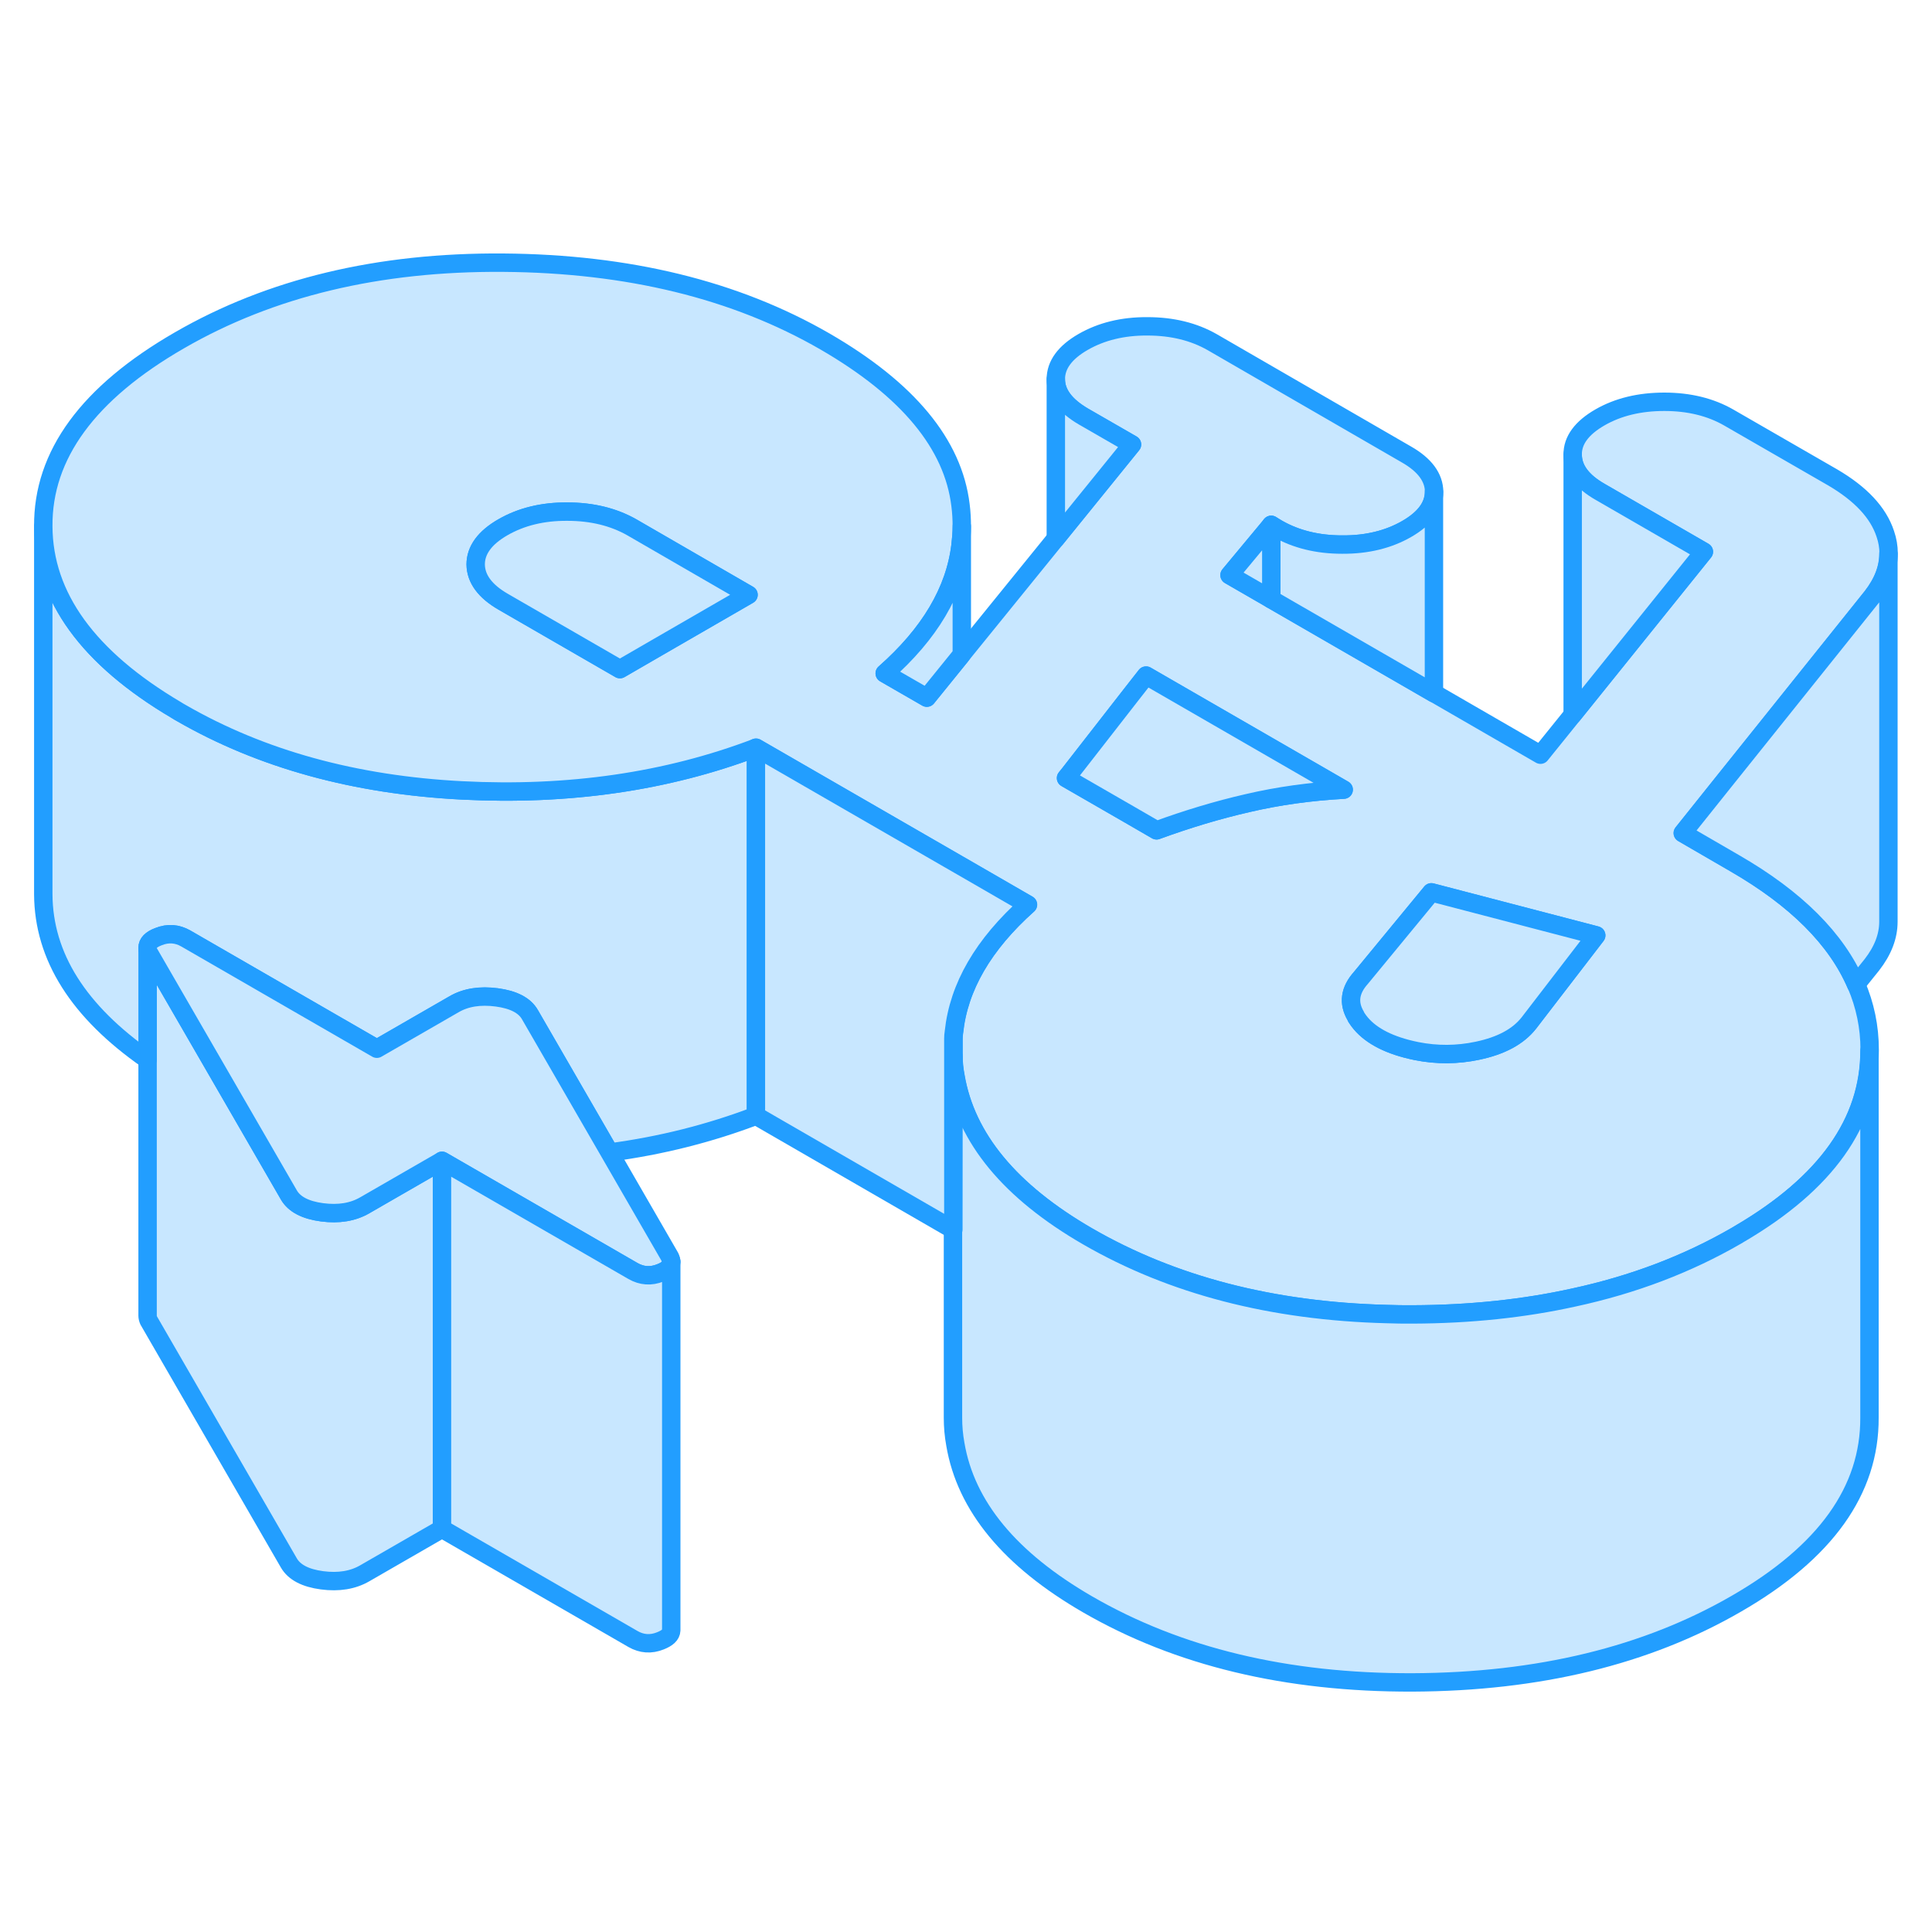 <svg width="48" height="48" viewBox="0 0 105 82" fill="#c8e7ff" xmlns="http://www.w3.org/2000/svg" stroke-width="1px" stroke-linecap="round" stroke-linejoin="round"><path d="M24.021 51.586V71.586L19.822 74.006C19.181 74.376 18.412 74.506 17.502 74.386C16.591 74.266 15.991 73.946 15.701 73.446L8.082 60.266C8.042 60.176 8.021 60.086 8.021 60.006V40.006C8.021 40.086 8.042 40.176 8.082 40.266L13.031 48.826L15.701 53.446C15.991 53.946 16.591 54.266 17.502 54.386C18.412 54.506 19.181 54.376 19.822 54.006L24.021 51.586Z" stroke="#229EFF" stroke-linejoin="round"/><path d="M41.092 29.136V49.136C38.572 50.096 35.921 50.766 33.131 51.136L28.802 43.646C28.512 43.136 27.901 42.826 27.002 42.706C26.091 42.586 25.321 42.706 24.681 43.076L20.481 45.496L10.102 39.506C9.632 39.236 9.132 39.196 8.612 39.406C8.212 39.556 8.021 39.756 8.021 40.006V46.096C4.261 43.476 2.372 40.486 2.352 37.106V17.106C2.372 20.926 4.782 24.256 9.592 27.096C9.682 27.156 9.772 27.206 9.862 27.256C14.202 29.756 19.282 31.156 25.092 31.456C30.912 31.756 36.252 30.976 41.092 29.136Z" stroke="#229EFF" stroke-linejoin="round"/><path d="M36.481 57.086C36.481 57.336 36.281 57.526 35.891 57.676C35.371 57.886 34.871 57.846 34.401 57.576L24.021 51.586L19.822 54.006C19.181 54.376 18.412 54.506 17.502 54.386C16.591 54.266 15.991 53.946 15.701 53.446L13.031 48.826L8.082 40.266C8.042 40.176 8.021 40.086 8.021 40.006C8.021 39.756 8.212 39.556 8.612 39.406C9.132 39.196 9.632 39.236 10.102 39.506L20.481 45.496L24.681 43.076C25.321 42.706 26.091 42.586 27.002 42.706C27.901 42.826 28.512 43.136 28.802 43.646L33.131 51.136L36.411 56.816C36.461 56.916 36.481 57.006 36.481 57.086Z" stroke="#229EFF" stroke-linejoin="round"/><path d="M102.462 17.516C102.082 16.356 101.122 15.336 99.602 14.446L93.962 11.196C92.972 10.626 91.802 10.336 90.452 10.336C89.112 10.336 87.942 10.616 86.952 11.186C85.962 11.756 85.462 12.436 85.472 13.206C85.472 13.986 85.972 14.666 86.972 15.236L92.602 18.486L85.472 27.346L83.722 29.516L77.942 26.176L69.092 21.066L66.822 19.756L69.092 17.026L69.442 17.236C70.442 17.806 71.612 18.096 72.952 18.096C74.302 18.106 75.472 17.816 76.462 17.246C77.452 16.676 77.942 15.996 77.942 15.226C77.932 14.446 77.432 13.766 76.432 13.196L65.882 7.096C64.882 6.526 63.712 6.236 62.362 6.236C61.022 6.226 59.852 6.516 58.862 7.086C57.872 7.656 57.382 8.336 57.382 9.106C57.382 9.876 57.892 10.556 58.882 11.136L61.522 12.656L57.382 17.766L52.272 24.066L52.202 24.156L50.372 26.416L48.082 25.096C50.522 22.946 51.902 20.626 52.202 18.146C52.242 17.796 52.272 17.456 52.272 17.106C52.272 16.726 52.252 16.346 52.202 15.956C51.802 12.636 49.342 9.666 44.832 7.056C39.962 4.246 34.132 2.826 27.352 2.776C20.572 2.726 14.702 4.136 9.752 6.996C4.792 9.856 2.322 13.226 2.352 17.106C2.372 20.926 4.782 24.256 9.592 27.096C9.682 27.156 9.772 27.206 9.862 27.256C14.202 29.756 19.282 31.156 25.092 31.456C30.912 31.756 36.252 30.976 41.092 29.136L52.132 35.506L52.272 35.586L55.872 37.666C53.442 39.836 52.112 42.136 51.852 44.586C51.832 44.706 51.822 44.836 51.822 44.956V45.886C51.822 46.256 51.862 46.626 51.932 46.996C52.502 50.356 54.902 53.256 59.122 55.696C63.712 58.346 69.122 59.756 75.382 59.916C75.842 59.936 76.312 59.936 76.782 59.936C79.902 59.926 82.832 59.616 85.542 59.016C88.782 58.316 91.722 57.196 94.382 55.656C94.432 55.626 94.482 55.596 94.532 55.566C99.252 52.806 101.612 49.486 101.612 45.596V45.546C101.612 44.306 101.362 43.126 100.882 42.006C99.822 39.536 97.622 37.336 94.272 35.406L91.462 33.776L93.652 31.036L101.742 20.936C102.342 20.166 102.642 19.386 102.642 18.596V18.566C102.642 18.216 102.582 17.866 102.462 17.516ZM35.782 23.656L33.692 24.866L30.262 22.886L27.352 21.206C26.362 20.636 25.862 19.956 25.852 19.176C25.852 18.406 26.342 17.726 27.332 17.156C28.322 16.586 29.492 16.296 30.832 16.306C32.182 16.306 33.352 16.596 34.352 17.166L40.682 20.826L35.782 23.656ZM67.802 32.146C66.142 32.526 64.492 33.026 62.852 33.626L61.402 32.786L57.932 30.786L58.102 30.576L61.452 26.276L62.282 25.216L64.602 26.556L73.022 31.416C71.202 31.516 69.472 31.756 67.802 32.146ZM83.092 44.096C82.512 44.836 81.582 45.336 80.292 45.606C79.202 45.836 78.102 45.846 76.992 45.626C76.802 45.586 76.622 45.546 76.432 45.496C75.152 45.156 74.252 44.606 73.752 43.846C73.722 43.806 73.692 43.756 73.682 43.716C73.262 43.006 73.362 42.316 73.962 41.646L77.792 36.996L86.752 39.336L83.092 44.096Z" stroke="#229EFF" stroke-linejoin="round"/><path d="M86.752 39.336L83.092 44.096C82.512 44.836 81.582 45.336 80.292 45.606C79.202 45.836 78.102 45.846 76.992 45.626C76.802 45.586 76.621 45.546 76.431 45.496C75.151 45.156 74.252 44.606 73.752 43.846C73.722 43.806 73.692 43.756 73.681 43.716C73.261 43.006 73.362 42.316 73.962 41.646L77.792 36.996L86.752 39.336Z" stroke="#229EFF" stroke-linejoin="round"/><path d="M73.031 31.416C71.212 31.516 69.481 31.756 67.811 32.146C66.151 32.526 64.502 33.026 62.862 33.626L61.411 32.786L57.941 30.786L58.112 30.576L61.461 26.276L62.291 25.216L64.612 26.556L73.031 31.416Z" stroke="#229EFF" stroke-linejoin="round"/><path d="M40.681 20.826L35.782 23.656L33.691 24.866L30.262 22.886L27.352 21.206C26.362 20.636 25.862 19.956 25.852 19.176C25.852 18.406 26.341 17.726 27.331 17.156C28.322 16.586 29.491 16.296 30.831 16.306C32.181 16.306 33.352 16.596 34.352 17.166L40.681 20.826Z" stroke="#229EFF" stroke-linejoin="round"/><path d="M101.602 45.596V65.546C101.622 69.496 99.212 72.866 94.372 75.656C89.482 78.486 83.612 79.906 76.772 79.936C69.922 79.956 64.042 78.546 59.112 75.696C54.892 73.256 52.492 70.356 51.922 66.996C51.832 66.506 51.792 66.026 51.792 65.546V55.326L51.812 46.096V45.886C51.812 46.256 51.852 46.626 51.922 46.996C52.492 50.356 54.892 53.256 59.112 55.696C63.702 58.346 69.112 59.756 75.372 59.916C75.832 59.936 76.302 59.936 76.772 59.936C79.892 59.926 82.822 59.616 85.532 59.016C88.772 58.316 91.712 57.196 94.372 55.656C94.422 55.626 94.472 55.596 94.522 55.566C99.242 52.806 101.602 49.486 101.602 45.596Z" stroke="#229EFF" stroke-linejoin="round"/><path d="M55.862 37.666C53.432 39.836 52.102 42.136 51.842 44.586C51.822 44.706 51.812 44.836 51.812 44.956V55.326L51.762 55.306L41.082 49.136V29.136L52.122 35.506L52.262 35.586L55.862 37.666Z" stroke="#229EFF" stroke-linejoin="round"/><path d="M36.481 57.086V77.106C36.471 77.346 36.271 77.526 35.891 77.676C35.371 77.886 34.871 77.846 34.401 77.576L24.021 71.586V51.586L34.401 57.576C34.871 57.846 35.371 57.886 35.891 57.676C36.281 57.526 36.481 57.336 36.481 57.086Z" stroke="#229EFF" stroke-linejoin="round"/><path d="M36.472 57.086V57.026" stroke="#229EFF" stroke-linejoin="round"/><path d="M77.932 15.226V26.176L69.082 21.066V17.026L69.432 17.236C70.432 17.806 71.602 18.096 72.942 18.096C74.292 18.106 75.462 17.816 76.452 17.246C77.442 16.676 77.932 15.996 77.932 15.226Z" stroke="#229EFF" stroke-linejoin="round"/><path d="M61.522 12.656L57.382 17.766V9.106C57.382 9.886 57.892 10.556 58.882 11.136L61.522 12.656Z" stroke="#229EFF" stroke-linejoin="round"/><path d="M92.602 18.486L85.472 27.346V13.206C85.472 13.986 85.972 14.666 86.972 15.236L92.602 18.486Z" stroke="#229EFF" stroke-linejoin="round"/><path d="M102.631 18.596V38.596C102.631 39.386 102.331 40.166 101.731 40.936L100.871 42.006C99.811 39.536 97.611 37.336 94.261 35.406L91.451 33.776L93.641 31.036L101.731 20.936C102.331 20.166 102.631 19.386 102.631 18.596Z" stroke="#229EFF" stroke-linejoin="round"/><path d="M52.272 17.106V24.066L52.202 24.156L50.372 26.416L48.082 25.096C50.522 22.946 51.902 20.626 52.202 18.146C52.242 17.796 52.272 17.456 52.272 17.106Z" stroke="#229EFF" stroke-linejoin="round"/><path d="M69.092 17.026V21.066L66.822 19.756L69.092 17.026Z" stroke="#229EFF" stroke-linejoin="round"/></svg>
